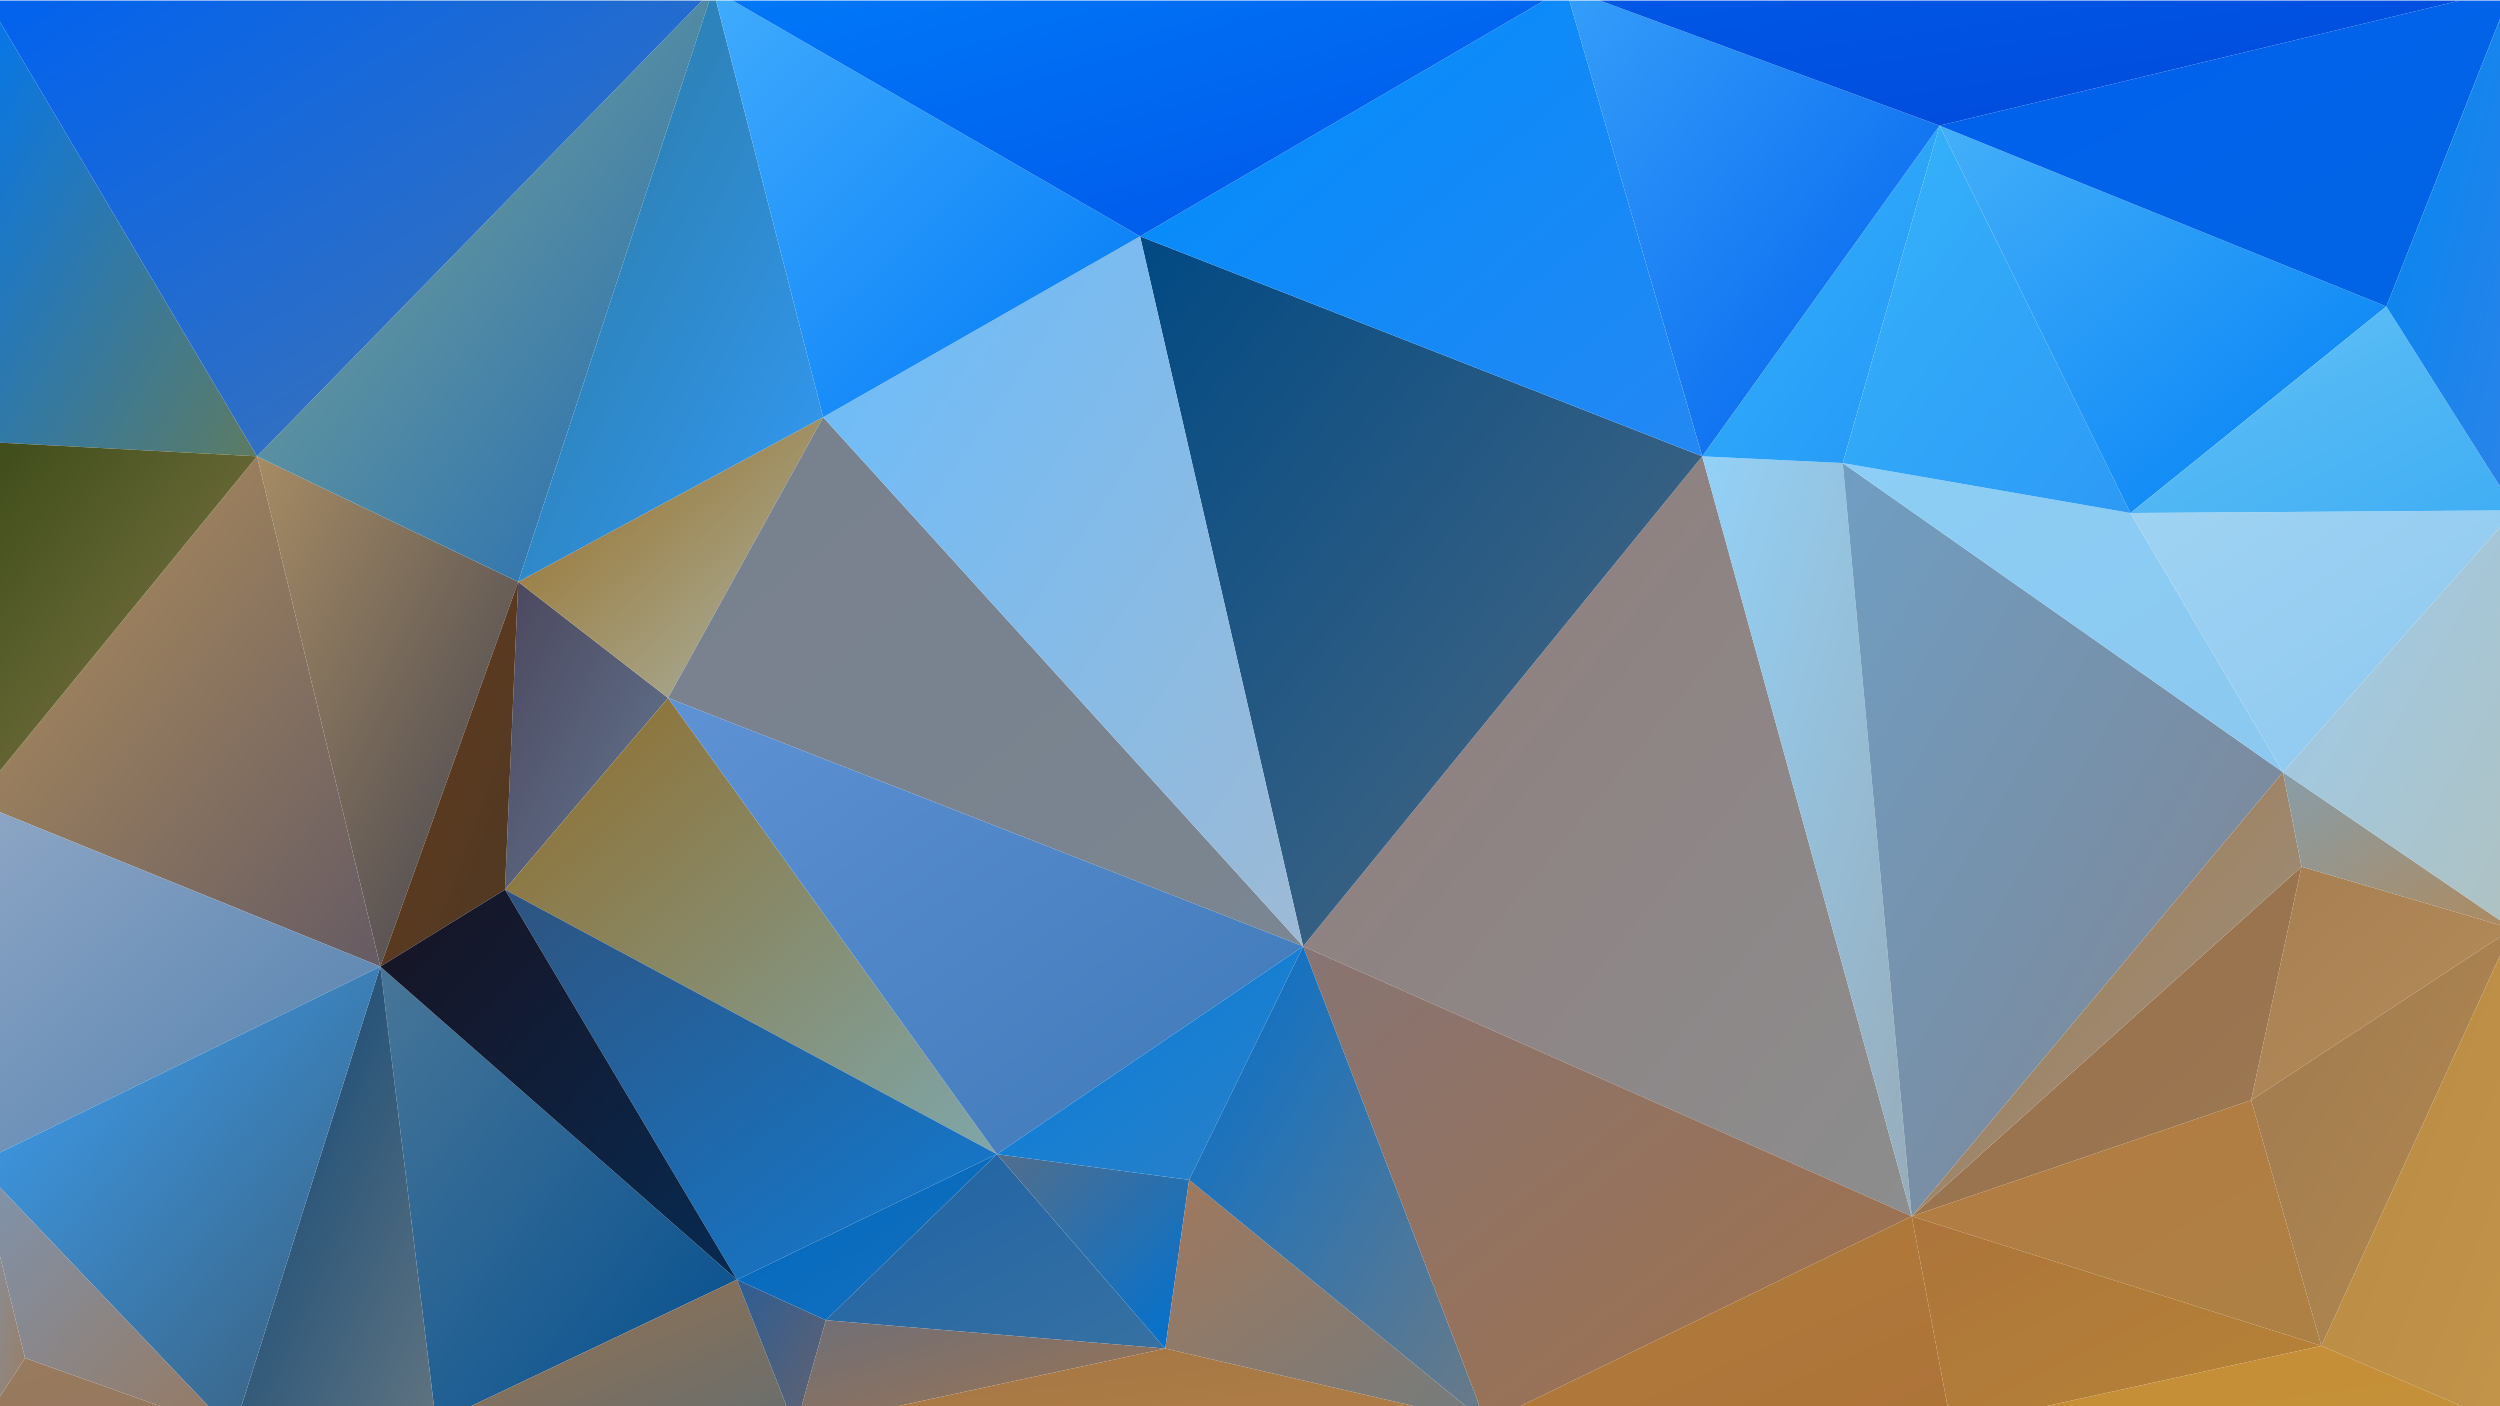 <?xml version="1.0" encoding="utf-8"?>
<!-- Generator: Adobe Illustrator 16.0.0, SVG Export Plug-In . SVG Version: 6.00 Build 0)  -->
<!DOCTYPE svg PUBLIC "-//W3C//DTD SVG 1.1//EN" "http://www.w3.org/Graphics/SVG/1.1/DTD/svg11.dtd">
<svg version="1.1" xmlns="http://www.w3.org/2000/svg" xmlns:xlink="http://www.w3.org/1999/xlink" x="0px" y="0px" width="3840px"
	 height="2160px" viewBox="0 0 3840 2160" enable-background="new 0 0 3840 2160" xml:space="preserve">
<g id="Layer_1">
</g>
<g id="Layer_2">
</g>
<g id="Layer_3">
</g>
<g id="Layer_4">
</g>
<g id="Layer_5">
</g>
<g id="Layer_6">
</g>
<g id="Layer_7">
</g>
<g id="Layer_8">
</g>
<g id="Layer_9">
</g>
<g id="Layer_10">
</g>
<g id="Layer_11">
</g>
<g id="Layer_12">
</g>
<g id="Layer_13">
</g>
<g id="Layer_14">
</g>
<g id="Layer_15">
</g>
<g id="Layer_16">
	<g>
		
			<linearGradient id="SVGID_1_" gradientUnits="userSpaceOnUse" x1="-4147.823" y1="1378.04" x2="-4145.741" y2="1375.958" gradientTransform="matrix(294 0 0 -259 1222386.75 358240.25)">
			<stop  offset="0" style="stop-color:#996C4A"/>
			<stop  offset="1" style="stop-color:#9B7953"/>
		</linearGradient>
		<polygon fill="url(#SVGID_1_)" points="3457.729,1689.896 3535.117,1331.216 2936.378,1868.199 		"/>
		
			<linearGradient id="SVGID_2_" gradientUnits="userSpaceOnUse" x1="-4148.54" y1="1377.19" x2="-4146.491" y2="1375.141" gradientTransform="matrix(309 0 0 -182 1284891.75 252307.375)">
			<stop  offset="0" style="stop-color:#B37B43"/>
			<stop  offset="1" style="stop-color:#AD8143"/>
		</linearGradient>
		<polygon fill="url(#SVGID_2_)" points="3565.667,2067.236 3457.729,1689.896 2936.378,1868.199 		"/>
		
			<linearGradient id="SVGID_3_" gradientUnits="userSpaceOnUse" x1="-4155.723" y1="1378.585" x2="-4153.676" y2="1376.538" gradientTransform="matrix(459 0 0 -563 1909482.5 776848.5)">
			<stop  offset="0" style="stop-color:#907D7C"/>
			<stop  offset="1" style="stop-color:#8C8D8E"/>
		</linearGradient>
		<polygon fill="url(#SVGID_3_)" points="2001.607,1453.54 2936.378,1868.199 2614.604,700.934 		"/>
		
			<linearGradient id="SVGID_4_" gradientUnits="userSpaceOnUse" x1="-4131.962" y1="1378.921" x2="-4129.908" y2="1376.866" gradientTransform="matrix(158 0 0 -563 655516.625 776848.5)">
			<stop  offset="0" style="stop-color:#93D1F7"/>
			<stop  offset="1" style="stop-color:#98ACBA"/>
		</linearGradient>
		<polygon fill="url(#SVGID_4_)" points="2614.604,700.934 2936.378,1868.199 2830.477,711.3 		"/>
		
			<linearGradient id="SVGID_5_" gradientUnits="userSpaceOnUse" x1="-4155.127" y1="1378.943" x2="-4153.081" y2="1376.898" gradientTransform="matrix(424 0 0 -526 1763514.75 725699.5)">
			<stop  offset="0" style="stop-color:#004983"/>
			<stop  offset="1" style="stop-color:#506B83"/>
		</linearGradient>
		<polygon fill="url(#SVGID_5_)" points="1751.113,362.987 2001.607,1453.54 2614.604,700.934 		"/>
		
			<linearGradient id="SVGID_6_" gradientUnits="userSpaceOnUse" x1="-4150.294" y1="1378.444" x2="-4148.247" y2="1376.397" gradientTransform="matrix(332 0 0 -558 1380680.75 769963.5)">
			<stop  offset="0" style="stop-color:#6F9EC3"/>
			<stop  offset="1" style="stop-color:#808491"/>
		</linearGradient>
		<polygon fill="url(#SVGID_6_)" points="2936.378,1868.199 3506.605,1186.086 2830.477,711.3 		"/>
		
			<linearGradient id="SVGID_7_" gradientUnits="userSpaceOnUse" x1="-4147.838" y1="1378.23" x2="-4145.771" y2="1376.164" gradientTransform="matrix(294 0 0 -329 1222386.75 454630.25)">
			<stop  offset="0" style="stop-color:#A6754A"/>
			<stop  offset="1" style="stop-color:#979688"/>
		</linearGradient>
		<polygon fill="url(#SVGID_7_)" points="3535.117,1331.216 3506.605,1186.086 2936.378,1868.199 		"/>
		
			<linearGradient id="SVGID_8_" gradientUnits="userSpaceOnUse" x1="-4149.912" y1="1379.674" x2="-4147.857" y2="1377.619" gradientTransform="matrix(332 0 0 -229 1380680.75 316601.375)">
			<stop  offset="0" style="stop-color:#8CCEF5"/>
			<stop  offset="1" style="stop-color:#8CC8F0"/>
		</linearGradient>
		<polygon fill="url(#SVGID_8_)" points="2830.477,711.3 3506.605,1186.086 3272.404,788.012 		"/>
		
			<linearGradient id="SVGID_9_" gradientUnits="userSpaceOnUse" x1="-4130.229" y1="1378.82" x2="-4128.182" y2="1376.773" gradientTransform="matrix(123 0 0 -228 508768.562 315311.375)">
			<stop  offset="0" style="stop-color:#4B475C"/>
			<stop  offset="1" style="stop-color:#647793"/>
		</linearGradient>
		<polygon fill="url(#SVGID_9_)" points="1026.107,1072.054 795.979,893.75 775.613,1366.462 		"/>
		
			<linearGradient id="SVGID_10_" gradientUnits="userSpaceOnUse" x1="-4146.97" y1="1379.952" x2="-4144.917" y2="1377.899" gradientTransform="matrix(230 0 0 -208 954647.625 287629.375)">
			<stop  offset="0" style="stop-color:#986E24"/>
			<stop  offset="1" style="stop-color:#A9B4A7"/>
		</linearGradient>
		<polygon fill="url(#SVGID_10_)" points="1264.381,640.809 795.979,893.75 1026.107,1072.054 		"/>
		
			<linearGradient id="SVGID_11_" gradientUnits="userSpaceOnUse" x1="-4157.392" y1="1378.781" x2="-4155.334" y2="1376.724" gradientTransform="matrix(479 0 0 -392 1992343.5 541181.25)">
			<stop  offset="0" style="stop-color:#78808D"/>
			<stop  offset="1" style="stop-color:#7A8691"/>
		</linearGradient>
		<polygon fill="url(#SVGID_11_)" points="1026.107,1072.054 2001.607,1453.54 1264.381,640.809 		"/>
		
			<linearGradient id="SVGID_12_" gradientUnits="userSpaceOnUse" x1="-4153.542" y1="1379.167" x2="-4151.49" y2="1377.115" gradientTransform="matrix(362 0 0 -526 1504921.75 725699.5)">
			<stop  offset="0" style="stop-color:#6ABCFC"/>
			<stop  offset="1" style="stop-color:#9DBAD5"/>
		</linearGradient>
		<polygon fill="url(#SVGID_12_)" points="1264.381,640.809 2001.607,1453.54 1751.113,362.987 		"/>
		
			<linearGradient id="SVGID_13_" gradientUnits="userSpaceOnUse" x1="-4154.794" y1="1378.372" x2="-4152.735" y2="1376.314" gradientTransform="matrix(371 0 0 -338 1542184.75 466977.25)">
			<stop  offset="0" style="stop-color:#906D2A"/>
			<stop  offset="1" style="stop-color:#7FA6A9"/>
		</linearGradient>
		<polygon fill="url(#SVGID_13_)" points="1531.169,1772.828 1026.107,1072.054 775.613,1366.462 		"/>
		
			<linearGradient id="SVGID_14_" gradientUnits="userSpaceOnUse" x1="-4154.862" y1="1377.841" x2="-4152.811" y2="1375.789" gradientTransform="matrix(371 0 0 -289 1542184.75 399597.25)">
			<stop  offset="0" style="stop-color:#2E537E"/>
			<stop  offset="1" style="stop-color:#127BD2"/>
		</linearGradient>
		<polygon fill="url(#SVGID_14_)" points="775.613,1366.462 1132.006,1965.645 1531.169,1772.828 		"/>
		
			<linearGradient id="SVGID_15_" gradientUnits="userSpaceOnUse" x1="-4157.266" y1="1378.391" x2="-4155.216" y2="1376.341" gradientTransform="matrix(479 0 0 -338 1992343.5 466977.25)">
			<stop  offset="0" style="stop-color:#5E92D5"/>
			<stop  offset="1" style="stop-color:#3E78B7"/>
		</linearGradient>
		<polygon fill="url(#SVGID_15_)" points="1531.169,1772.828 2001.607,1453.54 1026.107,1072.054 		"/>
		
			<linearGradient id="SVGID_16_" gradientUnits="userSpaceOnUse" x1="-4142.747" y1="1376.309" x2="-4140.694" y2="1374.257" gradientTransform="matrix(196 0 0 -123 813134.625 171045.375)">
			<stop  offset="0" style="stop-color:#0169BF"/>
			<stop  offset="1" style="stop-color:#156FBD"/>
		</linearGradient>
		<polygon fill="url(#SVGID_16_)" points="1132.006,1965.645 1268.455,2027.844 1531.169,1772.828 		"/>
		
			<linearGradient id="SVGID_17_" gradientUnits="userSpaceOnUse" x1="-4148.446" y1="1376.282" x2="-4146.385" y2="1374.221" gradientTransform="matrix(256 0 0 -144 1063221.625 199983.375)">
			<stop  offset="0" style="stop-color:#1E62A5"/>
			<stop  offset="1" style="stop-color:#3771A2"/>
		</linearGradient>
		<polygon fill="url(#SVGID_17_)" points="1268.455,2027.844 1789.807,2071.383 1531.169,1772.828 		"/>
		
			<linearGradient id="SVGID_18_" gradientUnits="userSpaceOnUse" x1="-4132.614" y1="1376.83" x2="-4130.558" y2="1374.774" gradientTransform="matrix(145 0 0 -144 600813.625 199983.375)">
			<stop  offset="0" style="stop-color:#526E8A"/>
			<stop  offset="1" style="stop-color:#0171D0"/>
		</linearGradient>
		<polygon fill="url(#SVGID_18_)" points="1789.807,2071.383 1826.465,1812.221 1531.169,1772.828 		"/>
		
			<linearGradient id="SVGID_19_" gradientUnits="userSpaceOnUse" x1="-4145.584" y1="1377.709" x2="-4143.542" y2="1375.667" gradientTransform="matrix(231 0 0 -173 959175.625 239791.375)">
			<stop  offset="0" style="stop-color:#037DDE"/>
			<stop  offset="1" style="stop-color:#2D80C5"/>
		</linearGradient>
		<polygon fill="url(#SVGID_19_)" points="1826.465,1812.221 2001.607,1453.54 1531.169,1772.828 		"/>
		
			<linearGradient id="SVGID_20_" gradientUnits="userSpaceOnUse" x1="-4144.794" y1="1378.985" x2="-4142.732" y2="1376.924" gradientTransform="matrix(197 0 0 -378 816939.625 521918.25)">
			<stop  offset="0" style="stop-color:#A78C64"/>
			<stop  offset="1" style="stop-color:#40414F"/>
		</linearGradient>
		<polygon fill="url(#SVGID_20_)" points="394.781,700.934 584.18,1484.64 795.979,893.75 		"/>
		
			<linearGradient id="SVGID_21_" gradientUnits="userSpaceOnUse" x1="-4150.726" y1="1377.515" x2="-4148.675" y2="1375.463" gradientTransform="matrix(269 0 0 -338 1117056.75 467176.25)">
			<stop  offset="0" style="stop-color:#487698"/>
			<stop  offset="1" style="stop-color:#044F8F"/>
		</linearGradient>
		<polygon fill="url(#SVGID_21_)" points="584.18,1484.64 666.691,2160.663 718.22,2160.663 721.777,2160.663 1132.006,1965.645 		
			"/>
		
			<linearGradient id="SVGID_22_" gradientUnits="userSpaceOnUse" x1="-4124.234" y1="1378.832" x2="-4122.156" y2="1376.754" gradientTransform="matrix(104 0 0 -285 429501.5 393857.25)">
			<stop  offset="0" style="stop-color:#663D1E"/>
			<stop  offset="1" style="stop-color:#4D3823"/>
		</linearGradient>
		<polygon fill="url(#SVGID_22_)" points="795.979,893.75 584.18,1484.64 775.613,1366.462 		"/>
		
			<linearGradient id="SVGID_23_" gradientUnits="userSpaceOnUse" x1="-4150.377" y1="1378.035" x2="-4148.324" y2="1375.982" gradientTransform="matrix(269 0 0 -289 1117056.75 399597.25)">
			<stop  offset="0" style="stop-color:#181322"/>
			<stop  offset="1" style="stop-color:#072A51"/>
		</linearGradient>
		<polygon fill="url(#SVGID_23_)" points="584.18,1484.64 1132.006,1965.645 775.613,1366.462 		"/>
		
			<linearGradient id="SVGID_24_" gradientUnits="userSpaceOnUse" x1="-4136.344" y1="1380.37" x2="-4134.307" y2="1378.332" gradientTransform="matrix(179 0 0 -250 743023.625 345289.25)">
			<stop  offset="0" style="stop-color:#36B3FC"/>
			<stop  offset="1" style="stop-color:#2397F7"/>
		</linearGradient>
		<polygon fill="url(#SVGID_24_)" points="2979.145,192.977 2614.604,700.934 2830.477,711.3 		"/>
		
			<linearGradient id="SVGID_25_" gradientUnits="userSpaceOnUse" x1="-4141.506" y1="1379.801" x2="-4139.447" y2="1377.742" gradientTransform="matrix(217 0 0 -287 901475.625 396275.25)">
			<stop  offset="0" style="stop-color:#35B3FA"/>
			<stop  offset="1" style="stop-color:#2D9AF6"/>
		</linearGradient>
		<polygon fill="url(#SVGID_25_)" points="3272.404,788.012 2979.145,192.977 2830.477,711.3 		"/>
		
			<linearGradient id="SVGID_26_" gradientUnits="userSpaceOnUse" x1="-4150.21" y1="1380.045" x2="-4148.162" y2="1377.997" gradientTransform="matrix(337 0 0 -287 1401588.75 396275.25)">
			<stop  offset="0" style="stop-color:#44AFF9"/>
			<stop  offset="1" style="stop-color:#007FF5"/>
		</linearGradient>
		<polygon fill="url(#SVGID_26_)" points="3665.455,470.798 2979.145,192.977 3272.404,788.012 		"/>
		
			<linearGradient id="SVGID_27_" gradientUnits="userSpaceOnUse" x1="-4147.859" y1="1379.576" x2="-4145.804" y2="1377.521" gradientTransform="matrix(211 0 0 -347 875066.625 478853.25)">
			<stop  offset="0" style="stop-color:#0076F1"/>
			<stop  offset="1" style="stop-color:#5D7B63"/>
		</linearGradient>
		<polygon fill="url(#SVGID_27_)" points="0.002,33.652 0.002,68.669 0.002,481.452 0.002,679.981 394.781,700.934 		"/>
		
			<linearGradient id="SVGID_28_" gradientUnits="userSpaceOnUse" x1="-4153.458" y1="1378.898" x2="-4151.413" y2="1376.852" gradientTransform="matrix(306 0 0 -378 1270929.75 521918.25)">
			<stop  offset="0" style="stop-color:#B3915A"/>
			<stop  offset="1" style="stop-color:#665B64"/>
		</linearGradient>
		<polygon fill="url(#SVGID_28_)" points="394.781,700.934 0.002,1183.977 0.002,1195.71 0.002,1247.527 584.18,1484.64 		"/>
		
			<linearGradient id="SVGID_29_" gradientUnits="userSpaceOnUse" x1="-4147.536" y1="1379.353" x2="-4145.498" y2="1377.315" gradientTransform="matrix(213 0 0 -267 883398.625 368949.25)">
			<stop  offset="0" style="stop-color:#3C4B18"/>
			<stop  offset="1" style="stop-color:#877E4C"/>
		</linearGradient>
		<polygon fill="url(#SVGID_29_)" points="0.002,679.981 0.002,715.687 0.002,726.052 0.002,742.007 0.002,931.31 0.002,946.13 
			0.002,1140.976 0.002,1155.792 0.002,1169.601 0.002,1183.977 394.781,700.934 		"/>
		
			<linearGradient id="SVGID_30_" gradientUnits="userSpaceOnUse" x1="-4153.69" y1="1378.021" x2="-4151.643" y2="1375.972" gradientTransform="matrix(306 0 0 -268 1270929.75 370594.25)">
			<stop  offset="0" style="stop-color:#8EA6C5"/>
			<stop  offset="1" style="stop-color:#5280AE"/>
		</linearGradient>
		<polygon fill="url(#SVGID_30_)" points="0.002,1247.527 0.002,1770.264 584.18,1484.64 		"/>
		
			<linearGradient id="SVGID_31_" gradientUnits="userSpaceOnUse" x1="-4055.322" y1="1376.795" x2="-4053.269" y2="1374.743" gradientTransform="matrix(37 0 0 -200 150007.625 277158.375)">
			<stop  offset="0" style="stop-color:#7F95AF"/>
			<stop  offset="1" style="stop-color:#9B7D62"/>
		</linearGradient>
		<polygon fill="url(#SVGID_31_)" points="0.002,1929.575 0.002,2029.866 0.002,2145.043 38.389,2085.896 		"/>
		
			<linearGradient id="SVGID_32_" gradientUnits="userSpaceOnUse" x1="-4138.775" y1="1377.701" x2="-4136.71" y2="1375.636" gradientTransform="matrix(153 0 0 -345 633573.625 476822.25)">
			<stop  offset="0" style="stop-color:#074275"/>
			<stop  offset="1" style="stop-color:#617480"/>
		</linearGradient>
		<polygon fill="url(#SVGID_32_)" points="370.532,2160.663 594.849,2160.663 666.691,2160.663 584.18,1484.64 		"/>
		
			<linearGradient id="SVGID_33_" gradientUnits="userSpaceOnUse" x1="-4145.88" y1="1370.964" x2="-4143.823" y2="1368.907" gradientTransform="matrix(194 0 0 -56 804226.625 78870.375)">
			<stop  offset="0" style="stop-color:#997B5E"/>
			<stop  offset="1" style="stop-color:#93775E"/>
		</linearGradient>
		<polygon fill="url(#SVGID_33_)" points="0.002,2145.043 0.002,2160.663 32.016,2160.663 83.599,2160.663 248.031,2160.663 
			38.389,2085.896 		"/>
		
			<linearGradient id="SVGID_34_" gradientUnits="userSpaceOnUse" x1="-4153.101" y1="1378.077" x2="-4151.046" y2="1376.023" gradientTransform="matrix(304 0 0 -345 1262597.75 476822.25)">
			<stop  offset="0" style="stop-color:#3CA2F7"/>
			<stop  offset="1" style="stop-color:#3B5B74"/>
		</linearGradient>
		<polygon fill="url(#SVGID_34_)" points="0.002,1770.264 0.002,1824.006 320.719,2160.663 367.406,2160.663 370.532,2160.663 
			584.18,1484.64 		"/>
		
			<linearGradient id="SVGID_35_" gradientUnits="userSpaceOnUse" x1="-4145.854" y1="1376.568" x2="-4143.799" y2="1374.513" gradientTransform="matrix(193 0 0 -199 800060.625 275780.375)">
			<stop  offset="0" style="stop-color:#7F94AF"/>
			<stop  offset="1" style="stop-color:#96785F"/>
		</linearGradient>
		<polygon fill="url(#SVGID_35_)" points="0.002,1929.575 38.389,2085.896 248.031,2160.663 320.719,2160.663 0.002,1824.006 		"/>
		
			<linearGradient id="SVGID_36_" gradientUnits="userSpaceOnUse" x1="-4150.399" y1="1375.125" x2="-4148.331" y2="1373.057" gradientTransform="matrix(271 0 0 -110 1125432.75 153224.438)">
			<stop  offset="0" style="stop-color:#97724F"/>
			<stop  offset="1" style="stop-color:#686E6E"/>
		</linearGradient>
		<polygon fill="url(#SVGID_36_)" points="721.777,2160.663 1208.632,2160.663 1132.006,1965.645 		"/>
		
			<linearGradient id="SVGID_37_" gradientUnits="userSpaceOnUse" x1="-4096.201" y1="1375.291" x2="-4094.142" y2="1373.232" gradientTransform="matrix(67 0 0 -110 275591.594 153224.438)">
			<stop  offset="0" style="stop-color:#2D5D94"/>
			<stop  offset="1" style="stop-color:#64626D"/>
		</linearGradient>
		<polygon fill="url(#SVGID_37_)" points="1132.006,1965.645 1208.632,2160.663 1230.947,2160.663 1268.455,2027.844 		"/>
		
			<linearGradient id="SVGID_38_" gradientUnits="userSpaceOnUse" x1="-4149.919" y1="1373.548" x2="-4147.874" y2="1371.503" gradientTransform="matrix(279 0 0 -80 1159039.75 111914.5)">
			<stop  offset="0" style="stop-color:#6F6F77"/>
			<stop  offset="1" style="stop-color:#9F7450"/>
		</linearGradient>
		<polygon fill="url(#SVGID_38_)" points="1268.455,2027.844 1230.947,2160.663 1375.104,2160.663 1789.807,2071.383 		"/>
		
			<linearGradient id="SVGID_39_" gradientUnits="userSpaceOnUse" x1="-4155.871" y1="1377.702" x2="-4153.821" y2="1375.652" gradientTransform="matrix(459 0 0 -353 1909482.5 487831.25)">
			<stop  offset="0" style="stop-color:#877473"/>
			<stop  offset="1" style="stop-color:#A1714A"/>
		</linearGradient>
		<polygon fill="url(#SVGID_39_)" points="2001.607,1453.54 2273.145,2160.663 2333.656,2160.663 2936.378,1868.199 		"/>
		
			<linearGradient id="SVGID_40_" gradientUnits="userSpaceOnUse" x1="-4157.873" y1="1371.602" x2="-4155.812" y2="1369.541" gradientTransform="matrix(521 0 0 -59 2167453.5 82997.406)">
			<stop  offset="0" style="stop-color:#A47643"/>
			<stop  offset="1" style="stop-color:#B07E47"/>
		</linearGradient>
		<polygon fill="url(#SVGID_40_)" points="1375.104,2160.663 1579.172,2160.663 1639.968,2160.663 1793.817,2160.663 
			1951.302,2160.663 2175.675,2160.663 1789.807,2071.383 		"/>
		
			<linearGradient id="SVGID_41_" gradientUnits="userSpaceOnUse" x1="-4146.395" y1="1376.335" x2="-4144.34" y2="1374.279" gradientTransform="matrix(242 0 0 -180 1005139.625 249610.375)">
			<stop  offset="0" style="stop-color:#A0795D"/>
			<stop  offset="1" style="stop-color:#737B7E"/>
		</linearGradient>
		<polygon fill="url(#SVGID_41_)" points="1789.807,2071.383 2175.675,2160.663 2252.394,2160.663 1826.465,1812.221 		"/>
		
			<linearGradient id="SVGID_42_" gradientUnits="userSpaceOnUse" x1="-4144.372" y1="1377.786" x2="-4142.313" y2="1375.727" gradientTransform="matrix(224 0 0 -353 930151.625 487831.25)">
			<stop  offset="0" style="stop-color:#0270CE"/>
			<stop  offset="1" style="stop-color:#6B7A86"/>
		</linearGradient>
		<polygon fill="url(#SVGID_42_)" points="1826.465,1812.221 2252.394,2160.663 2273.145,2160.663 2001.607,1453.54 		"/>
		
			<linearGradient id="SVGID_43_" gradientUnits="userSpaceOnUse" x1="-4151.84" y1="1376.312" x2="-4149.77" y2="1374.242" gradientTransform="matrix(351 0 0 -156 1459584.75 216565.375)">
			<stop  offset="0" style="stop-color:#B17C3D"/>
			<stop  offset="1" style="stop-color:#AD7338"/>
		</linearGradient>
		<polygon fill="url(#SVGID_43_)" points="2333.656,2160.663 2542.721,2160.663 2687.253,2160.663 2991.622,2160.663 
			2936.378,1868.199 		"/>
		
			<linearGradient id="SVGID_44_" gradientUnits="userSpaceOnUse" x1="-4148.956" y1="1376.03" x2="-4146.905" y2="1373.98" gradientTransform="matrix(309 0 0 -156 1284891.75 216565.375)">
			<stop  offset="0" style="stop-color:#AC743B"/>
			<stop  offset="1" style="stop-color:#B78436"/>
		</linearGradient>
		<polygon fill="url(#SVGID_44_)" points="2936.378,1868.199 2991.622,2160.663 3138.934,2160.663 3565.667,2067.236 		"/>
		
			<linearGradient id="SVGID_45_" gradientUnits="userSpaceOnUse" x1="-4153.488" y1="1371.811" x2="-4151.424" y2="1369.747" gradientTransform="matrix(421 0 0 -60 1751625.75 84373.406)">
			<stop  offset="0" style="stop-color:#C78D35"/>
			<stop  offset="1" style="stop-color:#C3913A"/>
		</linearGradient>
		<polygon fill="url(#SVGID_45_)" points="3138.934,2160.663 3247.88,2160.663 3410.818,2160.663 3435.02,2160.663 
			3725.12,2160.663 3782.855,2160.663 3565.667,2067.236 		"/>
		
			<linearGradient id="SVGID_46_" gradientUnits="userSpaceOnUse" x1="-4137.148" y1="1377.878" x2="-4135.102" y2="1375.832" gradientTransform="matrix(197 0 0 -173 818443.625 239732.375)">
			<stop  offset="0" style="stop-color:#A67E51"/>
			<stop  offset="1" style="stop-color:#B68D5B"/>
		</linearGradient>
		<polygon fill="url(#SVGID_46_)" points="3457.729,1689.896 3840,1439.01 3840,1421.014 3535.117,1331.216 		"/>
		
			<linearGradient id="SVGID_47_" gradientUnits="userSpaceOnUse" x1="-4136.89" y1="1377.954" x2="-4134.828" y2="1375.892" gradientTransform="matrix(197 0 0 -309 818443.625 427186.25)">
			<stop  offset="0" style="stop-color:#A07A50"/>
			<stop  offset="1" style="stop-color:#B2894F"/>
		</linearGradient>
		<polygon fill="url(#SVGID_47_)" points="3565.667,2067.236 3840,1467.935 3840,1439.01 3457.729,1689.896 		"/>
		
			<linearGradient id="SVGID_48_" gradientUnits="userSpaceOnUse" x1="-4132.948" y1="1378.438" x2="-4130.893" y2="1376.383" gradientTransform="matrix(173 0 0 -116 718459.625 161116.438)">
			<stop  offset="0" style="stop-color:#889DA8"/>
			<stop  offset="1" style="stop-color:#AE8A5F"/>
		</linearGradient>
		<polygon fill="url(#SVGID_48_)" points="3535.117,1331.216 3840,1421.014 3840,1413.668 3506.605,1186.086 		"/>
		
			<linearGradient id="SVGID_49_" gradientUnits="userSpaceOnUse" x1="-4125.529" y1="1377.886" x2="-4123.487" y2="1375.844" gradientTransform="matrix(144 0 0 -369 597645.625 509866.25)">
			<stop  offset="0" style="stop-color:#B68842"/>
			<stop  offset="1" style="stop-color:#C3954B"/>
		</linearGradient>
		<polygon fill="url(#SVGID_49_)" points="3782.855,2160.663 3830.778,2160.663 3840,2160.663 3840,2132.882 3840,1467.935 
			3565.667,2067.236 		"/>
		
			<linearGradient id="SVGID_50_" gradientUnits="userSpaceOnUse" x1="-4146.762" y1="1379.67" x2="-4144.699" y2="1377.607" gradientTransform="matrix(290 0 0 -194 1205883.75 268406.375)">
			<stop  offset="0" style="stop-color:#9FD3F3"/>
			<stop  offset="1" style="stop-color:#8DC8EF"/>
		</linearGradient>
		<polygon fill="url(#SVGID_50_)" points="3506.605,1186.086 3840,809.824 3840,784.027 3272.404,788.012 		"/>
		
			<linearGradient id="SVGID_51_" gradientUnits="userSpaceOnUse" x1="-4147.123" y1="1380.787" x2="-4145.059" y2="1378.723" gradientTransform="matrix(290 0 0 -153 1205883.75 211757.375)">
			<stop  offset="0" style="stop-color:#62C1F5"/>
			<stop  offset="1" style="stop-color:#40AEF4"/>
		</linearGradient>
		<polygon fill="url(#SVGID_51_)" points="3272.404,788.012 3840,784.027 3840,747.414 3665.455,470.798 		"/>
		
			<linearGradient id="SVGID_52_" gradientUnits="userSpaceOnUse" x1="-4132.93" y1="1379.061" x2="-4130.883" y2="1377.014" gradientTransform="matrix(175 0 0 -310 726793.625 428254.25)">
			<stop  offset="0" style="stop-color:#9DCCED"/>
			<stop  offset="1" style="stop-color:#AFC1C1"/>
		</linearGradient>
		<polygon fill="url(#SVGID_52_)" points="3506.605,1186.086 3840,1413.668 3840,1334.696 3840,1296.64 3840,1274.466 
			3840,1263.284 3840,1036.819 3840,809.824 		"/>
		
			<linearGradient id="SVGID_53_" gradientUnits="userSpaceOnUse" x1="-4153.617" y1="1381.24" x2="-4151.565" y2="1379.188" gradientTransform="matrix(432 0 0 -236 1797453.5 325895.375)">
			<stop  offset="0" style="stop-color:#0061ED"/>
			<stop  offset="1" style="stop-color:#0165E4"/>
		</linearGradient>
		<polygon fill="url(#SVGID_53_)" points="3665.455,470.798 3840,29.367 3840,14.923 3840,0.858 3778.392,0.858 2979.145,192.977 		
			"/>
		
			<linearGradient id="SVGID_54_" gradientUnits="userSpaceOnUse" x1="-4104.839" y1="1379.919" x2="-4102.792" y2="1377.872" gradientTransform="matrix(97 0 0 -387 401845.5 533973.25)">
			<stop  offset="0" style="stop-color:#0185F2"/>
			<stop  offset="1" style="stop-color:#2D84E7"/>
		</linearGradient>
		<polygon fill="url(#SVGID_54_)" points="3840,747.414 3840,625.259 3840,577.106 3840,522.759 3840,469.595 3840,413.315 
			3840,407.251 3840,402.583 3840,29.367 3665.455,470.798 		"/>
		
			<linearGradient id="SVGID_55_" gradientUnits="userSpaceOnUse" x1="-4147.909" y1="1380.058" x2="-4145.846" y2="1377.994" gradientTransform="matrix(282 0 0 -347 1172121.75 478853.25)">
			<stop  offset="0" style="stop-color:#359EFA"/>
			<stop  offset="1" style="stop-color:#0060ED"/>
		</linearGradient>
		<polygon fill="url(#SVGID_55_)" points="2979.145,192.977 2457.413,0.858 2410.486,0.858 2614.604,700.934 		"/>
		
			<linearGradient id="SVGID_56_" gradientUnits="userSpaceOnUse" x1="-4159.352" y1="1385.036" x2="-4157.29" y2="1382.973" gradientTransform="matrix(714 0 0 -102 2972265 141243.438)">
			<stop  offset="0" style="stop-color:#0058E7"/>
			<stop  offset="1" style="stop-color:#0149DA"/>
		</linearGradient>
		<polygon fill="url(#SVGID_56_)" points="3778.392,0.858 3768.443,0.858 3765.43,0.858 2878.78,0.858 2839.03,0.858 2701.93,0.858 
			2688.896,0.858 2626.618,0.858 2571.589,0.858 2541.87,0.858 2457.413,0.858 2979.145,192.977 		"/>
		
			<linearGradient id="SVGID_57_" gradientUnits="userSpaceOnUse" x1="-4154.996" y1="1380.129" x2="-4152.948" y2="1378.081" gradientTransform="matrix(424 0 0 -347 1763514.75 478853.25)">
			<stop  offset="0" style="stop-color:#008CFD"/>
			<stop  offset="1" style="stop-color:#2388F3"/>
		</linearGradient>
		<polygon fill="url(#SVGID_57_)" points="2614.604,700.934 2410.486,0.858 2371.669,0.858 1751.113,362.987 		"/>
		
			<linearGradient id="SVGID_58_" gradientUnits="userSpaceOnUse" x1="-4154.246" y1="1379.681" x2="-4152.199" y2="1377.634" gradientTransform="matrix(344 0 0 -439 1429488.75 605630.5)">
			<stop  offset="0" style="stop-color:#7EA793"/>
			<stop  offset="1" style="stop-color:#216BB5"/>
		</linearGradient>
		<polygon fill="url(#SVGID_58_)" points="795.979,893.75 1089.664,0.858 1078.47,0.858 394.781,700.934 		"/>
		
			<linearGradient id="SVGID_59_" gradientUnits="userSpaceOnUse" x1="-4147.386" y1="1379.415" x2="-4145.325" y2="1377.354" gradientTransform="matrix(230 0 0 -439 954647.625 605630.5)">
			<stop  offset="0" style="stop-color:#2A779B"/>
			<stop  offset="1" style="stop-color:#339AF6"/>
		</linearGradient>
		<polygon fill="url(#SVGID_59_)" points="1264.381,640.809 1099.795,0.858 1089.664,0.858 795.979,893.75 		"/>
		
			<linearGradient id="SVGID_60_" gradientUnits="userSpaceOnUse" x1="-4152.549" y1="1380.045" x2="-4150.499" y2="1377.995" gradientTransform="matrix(322 0 0 -317 1338158.75 437514.25)">
			<stop  offset="0" style="stop-color:#40ABFD"/>
			<stop  offset="1" style="stop-color:#0079F6"/>
		</linearGradient>
		<polygon fill="url(#SVGID_60_)" points="1751.113,362.987 1125.224,0.858 1099.795,0.858 1264.381,640.809 		"/>
		
			<linearGradient id="SVGID_61_" gradientUnits="userSpaceOnUse" x1="-4159.355" y1="1380.195" x2="-4157.292" y2="1378.132" gradientTransform="matrix(553 0 0 -347 2300182.5 478853.25)">
			<stop  offset="0" style="stop-color:#0062F0"/>
			<stop  offset="1" style="stop-color:#4675AE"/>
		</linearGradient>
		<polygon fill="url(#SVGID_61_)" points="1078.47,0.858 683.252,0.858 668.827,0.858 631.493,0.858 265.544,0.858 107.75,0.858 
			0.002,0.858 0.002,3.397 0.002,33.652 394.781,700.934 		"/>
		
			<linearGradient id="SVGID_62_" gradientUnits="userSpaceOnUse" x1="-4159.467" y1="1382.043" x2="-4157.406" y2="1379.982" gradientTransform="matrix(643 0 0 -184 2675765 254239.375)">
			<stop  offset="0" style="stop-color:#0079F8"/>
			<stop  offset="1" style="stop-color:#0054E9"/>
		</linearGradient>
		<polygon fill="url(#SVGID_62_)" points="2371.669,0.858 2166.951,0.858 2141.385,0.858 1794.433,0.858 1705.535,0.858 
			1661.586,0.858 1628.897,0.858 1573.278,0.858 1359.989,0.858 1212.013,0.858 1125.224,0.858 1751.113,362.987 		"/>
	</g>
</g>
<g id="Layer_17">
</g>
<g id="Layer_18">
</g>
<g id="Layer_19">
</g>
<g id="Layer_20">
</g>
<g id="Layer_21">
</g>
<g id="Layer_22">
</g>
<g id="Layer_23">
</g>
<g id="Layer_24">
</g>
<g id="Layer_25">
</g>
</svg>
